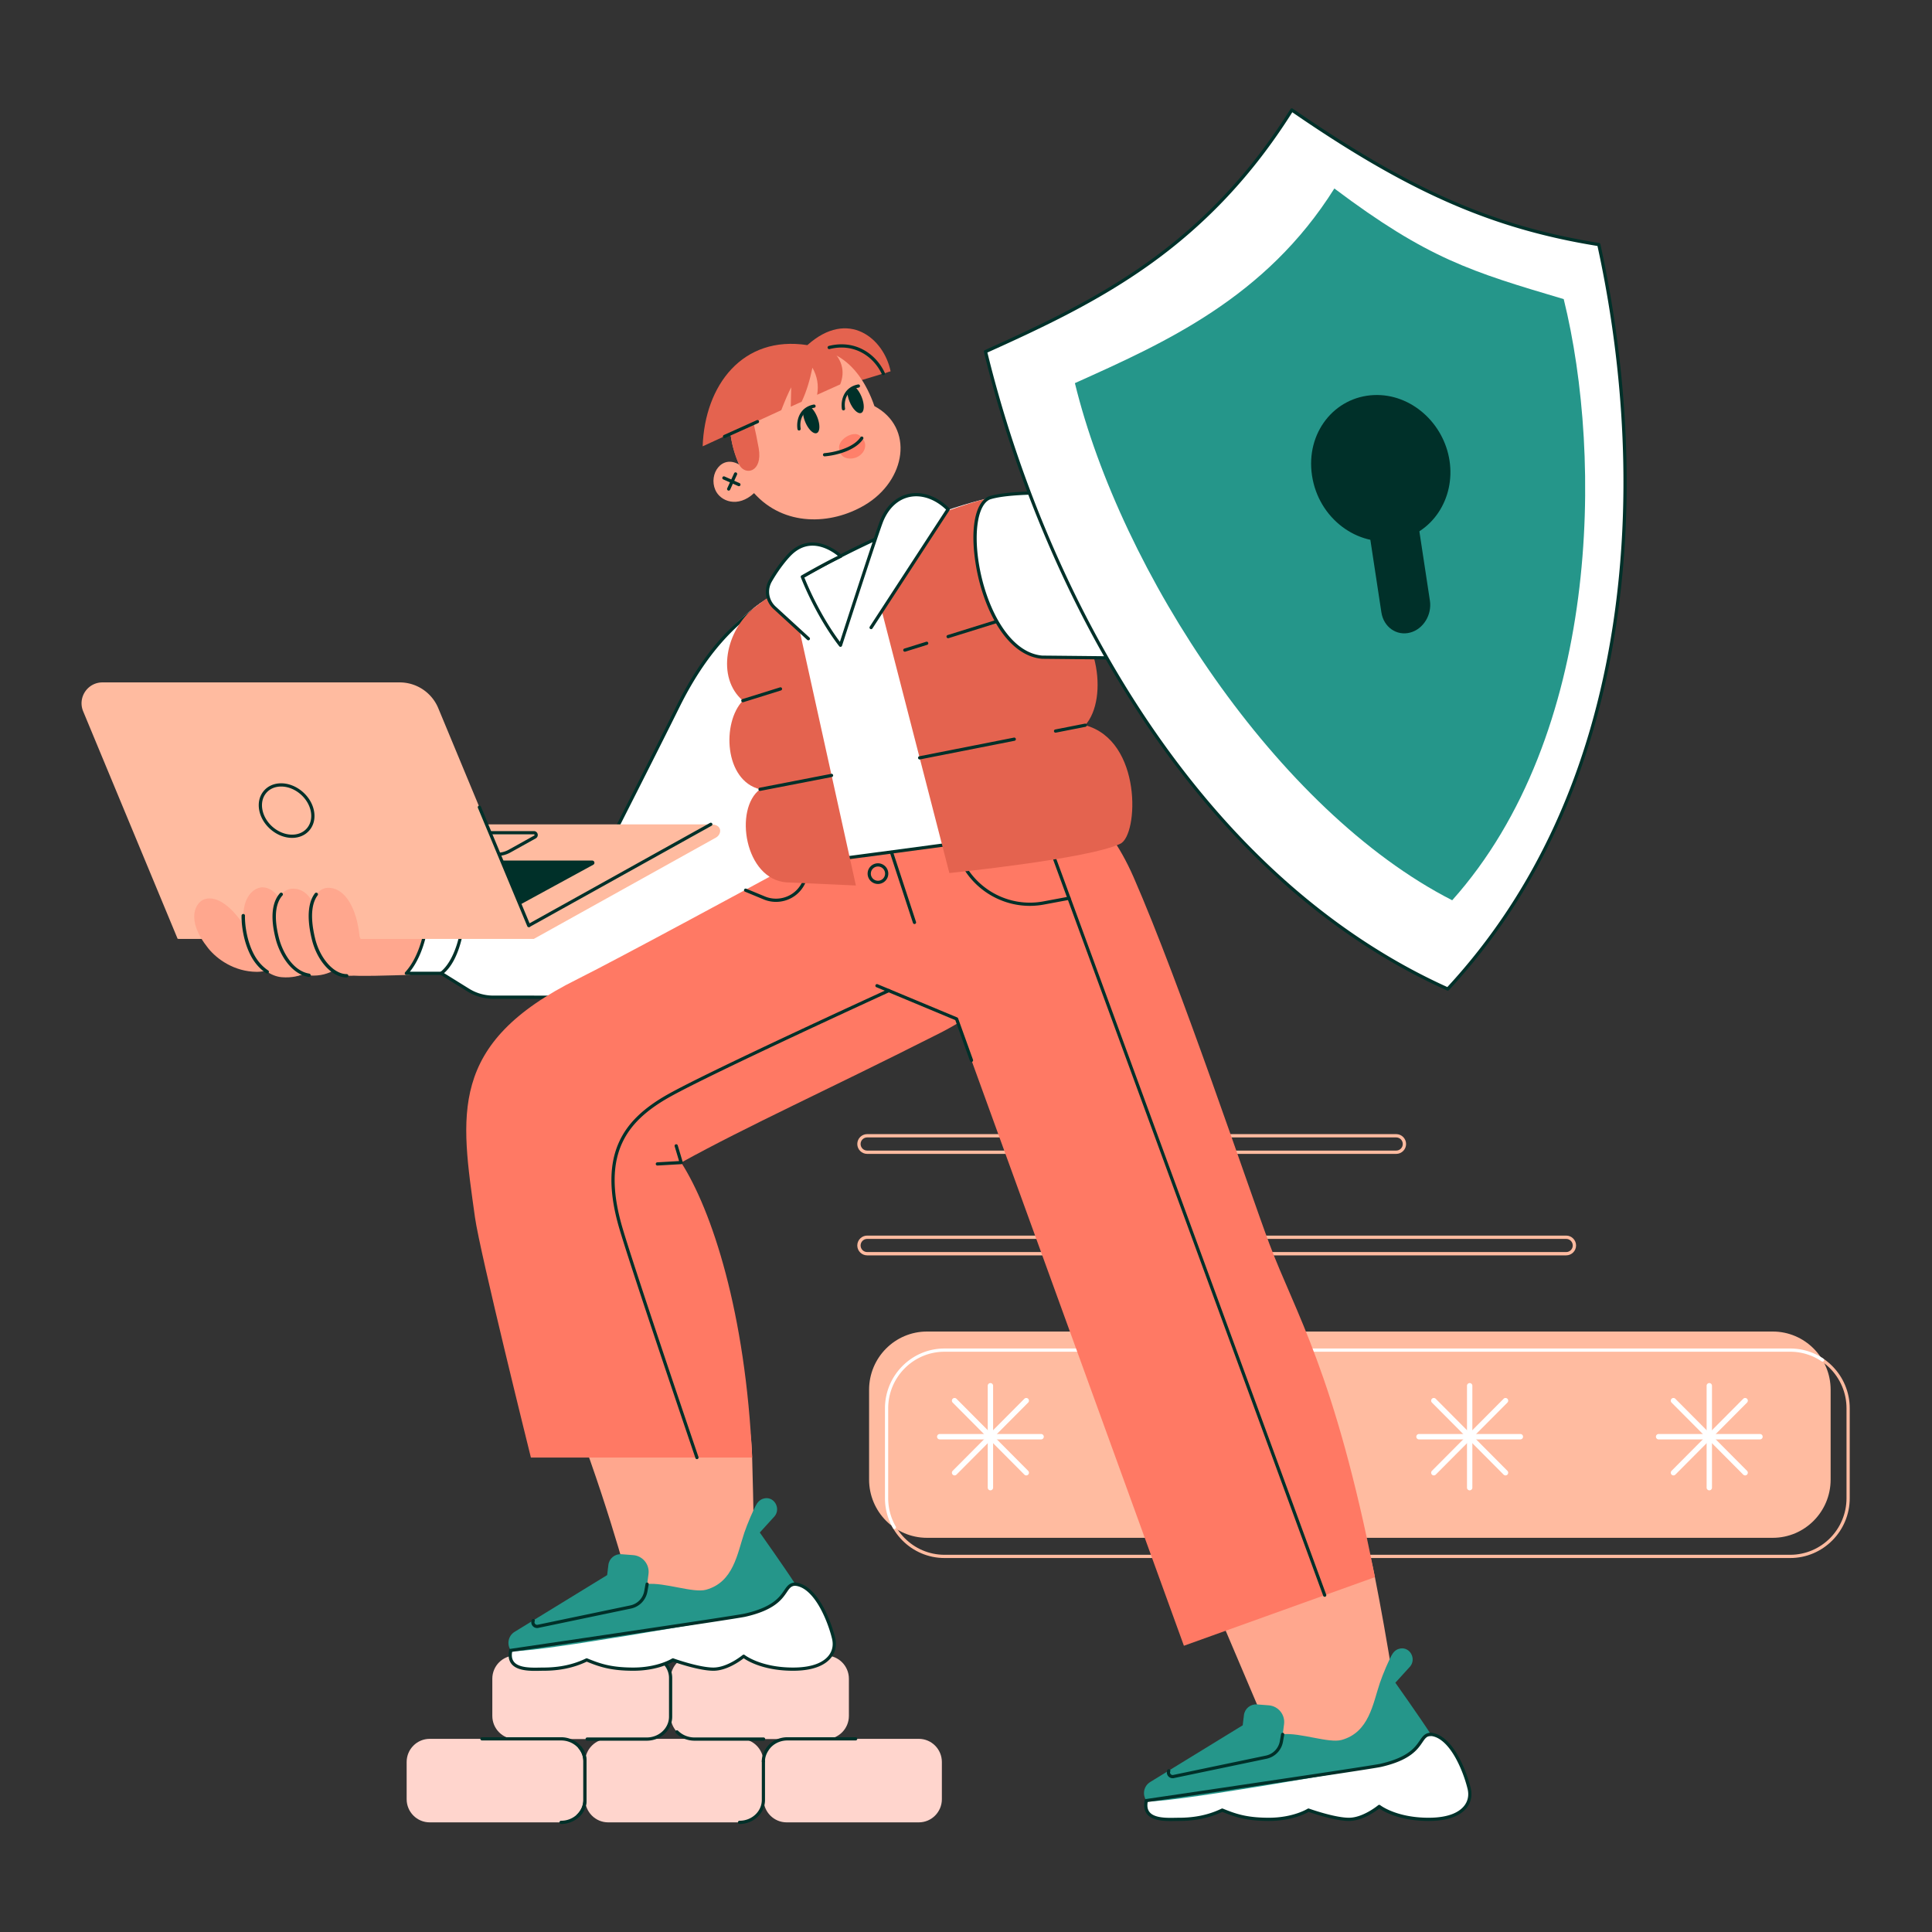 <svg xmlns="http://www.w3.org/2000/svg" fill="none" viewBox="0 0 560 560" width="560" height="560"><rect x="0" y="0" width="560" height="560" fill="#333333" stroke="none"/><defs><clipPath id="assetClipPath_XHvlejVY"><path d="m0 0 h 1800 v 1800 h -1800 v -1800 z" id="path_fVN0TtZl" fill="#ffffff" /></clipPath><clipPath id="clipPath_Wlg0LPf2"><path d="m0 0 h 651.032 v 109.936 h -651.032 v -109.936 z" id="path_YfsC0NUS" /></clipPath><clipPath id="clipPath_nVIlxzJN"><path d="m0 0 h 500.838 v 156.804 h -500.838 v -156.804 z" id="path__Hv6ZWjj" /></clipPath><clipPath id="clipPath_U3enOZmx"><path d="m0 0 h 913.971 v 210.04 h -913.971 v -210.04 z" id="path_peAu3Rks" /></clipPath><clipPath id="clipPath_viR278Uf"><path d="m0 0 h 1184.587 v 1392.643 h -1184.587 v -1392.643 z" id="path_2c-edzTo" /></clipPath><clipPath id="clipPath_R5zT2f66"><path d="m0 0 h 594.013 v 238.483 h -594.013 v -238.483 z" id="path_Ksr8eF_-" /></clipPath><clipPath id="clipPath_XWlKdRN5"><path d="m0 0 h 598.426 v 821.437 h -598.426 v -821.437 z" id="path_PZkbc6iM" /></clipPath><clipPath id="clipPath_OWupBzGJ"><path d="m0 0 h 156.967 v 80.761 h -156.967 v -80.761 z" id="path_h1tuRcrE" /></clipPath></defs><g transform="" data-asset-index="0"><g clip-path="url(#assetClipPath_XHvlejVY)" transform="scale(0.311 0.311)" data-asset-index="0"><defs /><g transform="translate(799.0 1057.0) rotate(0.0 335.0 56.5) scale(1.029 1.028)" id="Y56DceSkuiY4ypVvbP_Vm"><g clip-path="url(#clipPath_Wlg0LPf2)" transform="matrix(1 0 0 1 0 0)" id="a9UdQZo8mKL4Kh9O5k6k"><g fill="#FFBBA0" id="Z3128hKd268kLuaOwzh9H"><path d="M642.064 109.936H8.968c-4.945 0-8.968-4.022-8.968-8.968S4.023 92 8.968 92h633.096c4.945 0 8.968 4.023 8.968 8.969s-4.023 8.967-8.968 8.967zM8.968 95C5.677 95 3 97.678 3 100.969s2.677 5.968 5.968 5.968h633.096c3.291 0 5.968-2.677 5.968-5.968S645.355 95 642.064 95zm479.138-77.064H8.968C4.023 17.936 0 13.914 0 8.969S4.023 0 8.968 0h479.138c4.945 0 8.968 4.023 8.968 8.969s-4.023 8.967-8.968 8.967zM8.968 3C5.677 3 3 5.678 3 8.969s2.677 5.968 5.968 5.968h479.138c3.291 0 5.968-2.677 5.968-5.968S491.397 3 488.106 3z" fill="#FFBBA0" id="NLOZF4ebfPMczxpKkOuuM" /></g></g></g><g transform="translate(379.0 1543.0) rotate(0.0 249.5 78.5) scale(0.996 1.001)" id="aiVIhJ_f1D2_cg5Y7wQIi"><g clip-path="url(#clipPath_nVIlxzJN)" transform="matrix(1 0 0 1 0 0)" id="ojW8zMD7b71NTEqNM0pEF"><path d="M479.249 155.304H355.588c-11.923 0-21.588-9.665-21.588-21.588V99.13c0-11.923 9.665-21.588 21.588-21.588h123.661c11.923 0 21.588 9.665 21.588 21.588v34.586c.001 11.922-9.665 21.588-21.588 21.588zm-167 0H188.588c-11.923 0-21.588-9.665-21.588-21.588V99.13c0-11.923 9.665-21.588 21.588-21.588h123.661c11.923 0 21.588 9.665 21.588 21.588v34.586c.001 11.922-9.665 21.588-21.588 21.588zm-167 0H21.588C9.665 155.304 0 145.638 0 133.715V99.13c0-11.923 9.665-21.588 21.588-21.588h123.661c11.923 0 21.588 9.665 21.588 21.588v34.586c.001 11.922-9.665 21.588-21.588 21.588z" fill="#FFD5CD" id="DT1bZIP_kHU134iZ3QAoq" /><path d="M392.249 77.762H268.588c-11.923 0-21.588-9.665-21.588-21.588V21.588C247 9.665 256.665 0 268.588 0h123.661c11.923 0 21.588 9.665 21.588 21.588v34.586c.001 11.923-9.665 21.588-21.588 21.588zm-166.837 0H101.751c-11.923 0-21.588-9.665-21.588-21.588V21.588C80.162 9.665 89.828 0 101.751 0h123.661C237.335 0 247 9.665 247 21.588v34.586c0 11.923-9.665 21.588-21.588 21.588z" fill="#FFD5CD" id="WRt8yeSyaY5OwCdd1Q0fX" /><g fill="#003029" id="F6P3StfB_HhYTrfTRDXyM"><path d="M144.503 156.804a1.5 1.5 0 0 1 0-3c11.489 0 20.835-8.688 20.835-19.366v-36.03c0-4.346-1.514-8.453-4.377-11.877a1.5 1.5 0 0 1 2.301-1.924c3.321 3.97 5.076 8.742 5.076 13.801v36.029c0 12.333-10.693 22.367-23.835 22.367zm80.162-77.542h-55.751a1.5 1.5 0 0 1 0-3h55.751c11.489 0 20.835-8.688 20.835-19.366v-36.03c0-5.22-2.202-10.115-6.201-13.783a1.5 1.5 0 0 1 2.028-2.211c4.625 4.244 7.173 9.924 7.173 15.994v36.029c0 12.333-10.692 22.367-23.835 22.367zm86.838 77.542a1.5 1.5 0 0 1 0-3c11.489 0 20.835-8.688 20.835-19.366v-36.03a1.5 1.5 0 0 1 3 0v36.029c-.001 12.333-10.693 22.367-23.835 22.367zM334 79.262h-64.665c-6.595 0-12.956-2.599-17.45-7.129a1.5 1.5 0 1 1 2.13-2.113c3.935 3.967 9.519 6.242 15.32 6.242H334a1.5 1.5 0 0 1 0 3z" fill="#003029" id="o54PuGF5Hl6VhTbXZRGYG" /><path d="M160.296 150.692a1.5 1.5 0 0 1-1.024-2.596c3.911-3.655 6.066-8.506 6.066-13.659V98.408c0-10.679-9.346-19.366-20.835-19.366H70.488a1.5 1.5 0 0 1 0-3h74.014c13.143 0 23.835 10.033 23.835 22.366v36.029c0 5.993-2.492 11.623-7.018 15.851a1.487 1.487 0 0 1-1.023.404zm173.541-50.784a1.5 1.5 0 0 1-1.499-1.47c-.173-8.608 6.414-15.141 6.695-15.414 4.541-4.5 10.688-6.982 17.302-6.982h63.813a1.5 1.5 0 0 1 0 3h-63.813c-5.818 0-11.216 2.174-15.199 6.121-.066.064-5.946 5.927-5.799 13.215a1.5 1.5 0 0 1-1.469 1.53h-.031z" fill="#003029" id="Dxrut5TvVI2dl0BYRCjTK" /></g></g></g><g transform="translate(810.0 1241.0) rotate(0.0 457.0 105.5) scale(1 1.005)" id="qn9IosX5bVWAGBZmikGvf"><g clip-path="url(#clipPath_U3enOZmx)" transform="matrix(1 0 0 1 0 0)" id="RMw3__o3PxVJlgt8kzoEF"><path d="M842.17 191.306H54c-29.823 0-54-24.177-54-54V54C0 24.177 24.177 0 54 0h788.17c29.823 0 54 24.177 54 54v83.306c0 29.824-24.176 54-54 54z" fill="#FFBBA0" id="G9JG2-rPju4lL8_owMe9S" /><g fill="#FFFFFF" id="t0M2vkFTtHGfvpQP0yfGf"><path d="M79.686 133.432a2.5 2.5 0 0 1-1.768-4.267l66.799-66.8a2.5 2.5 0 1 1 3.536 3.535l-66.799 66.8a2.496 2.496 0 0 1-1.768.732z" fill="#FFFFFF" id="VEcbRYLIePsy08alNoRBt" /><path d="M146.485 133.432c-.64 0-1.28-.244-1.768-.732L77.918 65.9a2.5 2.5 0 1 1 3.536-3.535l66.799 66.8a2.5 2.5 0 0 1-1.768 4.267z" fill="#FFFFFF" id="vQIYUD4ihfirleKLjIXsE" /><path d="M113.085 147.266a2.5 2.5 0 0 1-2.5-2.5V50.298a2.5 2.5 0 1 1 5 0v94.468a2.5 2.5 0 0 1-2.5 2.5z" fill="#FFFFFF" id="fv1MNzgSZHWxMmyhsqAZZ" /><path d="M160.319 100.032H65.851a2.5 2.5 0 1 1 0-5h94.468a2.5 2.5 0 1 1 0 5zm142.7 33.4a2.5 2.5 0 0 1-1.768-4.267l66.799-66.8a2.5 2.5 0 1 1 3.536 3.535l-66.799 66.8a2.493 2.493 0 0 1-1.768.732z" fill="#FFFFFF" id="J7nyt78d9R0SUEstBE09" /><path d="M369.818 133.432c-.64 0-1.28-.244-1.768-.732l-66.799-66.8a2.5 2.5 0 1 1 3.536-3.535l66.799 66.8a2.5 2.5 0 0 1-1.768 4.267z" fill="#FFFFFF" id="HHEA-ob37LFGaTyRHZP9o" /><path d="M336.418 147.266a2.5 2.5 0 0 1-2.5-2.5V50.298a2.5 2.5 0 1 1 5 0v94.468a2.5 2.5 0 0 1-2.5 2.5z" fill="#FFFFFF" id="x1cyhJ90DU08UfLLR6bCg" /><path d="M383.653 100.032h-94.468a2.5 2.5 0 1 1 0-5h94.468a2.5 2.5 0 1 1 0 5zm142.699 33.4a2.5 2.5 0 0 1-1.768-4.267l66.799-66.8a2.5 2.5 0 1 1 3.536 3.535l-66.799 66.8a2.493 2.493 0 0 1-1.768.732z" fill="#FFFFFF" id="J2Il2OcBkt5oOza2fZfIB" /><path d="M593.151 133.432c-.64 0-1.28-.244-1.768-.732l-66.799-66.8a2.5 2.5 0 1 1 3.536-3.535l66.799 66.8a2.5 2.5 0 0 1-1.768 4.267z" fill="#FFFFFF" id="y9eHrw2ws5p9T0kuPiC0" /><path d="M559.752 147.266a2.5 2.5 0 0 1-2.5-2.5V50.298a2.5 2.5 0 1 1 5 0v94.468a2.5 2.5 0 0 1-2.5 2.5z" fill="#FFFFFF" id="s7JjojtmJ-DL3yosN4WsS" /><path d="M606.986 100.032h-94.468a2.5 2.5 0 1 1 0-5h94.468a2.5 2.5 0 1 1 0 5zm142.7 33.4a2.5 2.5 0 0 1-1.768-4.267l66.799-66.8a2.5 2.5 0 1 1 3.536 3.535l-66.799 66.8a2.496 2.496 0 0 1-1.768.732z" fill="#FFFFFF" id="MXzHWuG3Yh482lg6yNP6G" /><path d="M816.485 133.432c-.64 0-1.28-.244-1.768-.732l-66.799-66.8a2.5 2.5 0 1 1 3.536-3.535l66.799 66.8a2.5 2.5 0 0 1-1.768 4.267z" fill="#FFFFFF" id="zqLkfdZ_jL39mc0_HzHoz" /><path d="M783.085 147.266a2.5 2.5 0 0 1-2.5-2.5V50.298a2.5 2.5 0 1 1 5 0v94.468a2.5 2.5 0 0 1-2.5 2.5z" fill="#FFFFFF" id="qOyYbOqsK4pydGOjfNhDP" /><path d="M830.319 100.032h-94.468a2.5 2.5 0 1 1 0-5h94.468a2.5 2.5 0 1 1 0 5z" fill="#FFFFFF" id="girzXF42XfcmOe3dlC-vi" /></g><path d="M858.471 210.04H70.301c-30.603 0-55.5-24.897-55.5-55.5V71.234c0-30.603 24.897-55.5 55.5-55.5h788.17c30.603 0 55.5 24.897 55.5 55.5v83.307c0 30.602-24.897 55.499-55.5 55.499zM70.301 18.734c-28.948 0-52.5 23.552-52.5 52.5v83.307c0 28.948 23.552 52.5 52.5 52.5h788.17c28.948 0 52.5-23.552 52.5-52.5V71.234c0-28.948-23.552-52.5-52.5-52.5z" fill="#FFBBA0" id="GaSPzul5SxYk0w-VEt6w" /><path d="M23.586 183.142c-.517 0-1.02-.267-1.298-.746a55.483 55.483 0 0 1-7.486-27.855V71.234c0-30.603 24.897-55.5 55.5-55.5h788.17c11.093 0 21.801 3.263 30.966 9.436a1.5 1.5 0 1 1-1.676 2.488c-8.668-5.838-18.797-8.924-29.29-8.924H70.301c-28.948 0-52.5 23.552-52.5 52.5v83.307c0 9.27 2.448 18.381 7.08 26.348a1.5 1.5 0 0 1-1.295 2.253z" fill="#FFFFFF" id="Q098UdtPmNalq49ZBIjqL" /></g></g><g transform="translate(188.0 306.0) rotate(0.0 591.5 695.5) scale(0.999 0.999)" id="LjA9KZNMNUIiz1_JeQz"><g clip-path="url(#clipPath_viR278Uf)" transform="matrix(1 0 0 1 0 0)" id="mMSGFxKMxQmvkcFORuNEP"><path d="M134.312 603.387c10.667 1.581 44.855.175 58.228-.146 29.262-.702 24.333-120.63-1.624-123.356-17.122-1.798-96.182 42.163-96.182 42.163s28.911 79.758 39.578 81.339z" fill="#FFA78E" id="MUjB5xmTpiVInJTzUi1gg" /><path d="M190.916 479.885c-32.476-1.422-61.575 5.03-83.39 7.793-22.46 2.845-36.328 12.623-35.332 24.707 1.189 14.435 18.561 18.673 30.145 19.562 8.135.624 35.53.11 35.53.11 32.193-.148 61.969-39.257 54.048-48.172M64.619 561.638c14.267 11.601 20.75 21.147 14.608 28.268-4.324 5.013-13.897 10.054-24.388 9.944-19.428-.205-34.667-11.188-42.478-21.108-20.891-26.532-10.307-40.961-4.22-43.599 9.321-4.039 22.58 3.026 35.482 22.762z" fill="#FFA78E" id="NXeZ4f7bEdKYHktxMC15P" /><path d="M109.896 587.476c-2.483 9.501-14.697 18.727-32.831 17.186-9.259-.787-19.491-7.855-25.655-19.557-7.061-13.405-8.352-29.121-8.19-35.609.482-19.258 11.062-25.854 17.676-25.345 10.129.78 20.372 12.557 20.648 38.196l20.794 3.556z" fill="#FFA78E" id="vsqayXEiBNWcV_SFx_7Rt" /><path d="M64.313 601.355c-.289 0-.581-.083-.839-.258-5.422-3.666-10.053-8.954-13.392-15.292-6.987-13.265-8.544-29.087-8.362-36.345.021-.828.69-1.459 1.537-1.463a1.5 1.5 0 0 1 1.462 1.537c-.174 6.969 1.318 22.154 8.017 34.872 3.11 5.903 7.404 10.815 12.418 14.206a1.5 1.5 0 0 1-.841 2.743z" fill="#003029" id="RWC_g7hs4BTmv9MLtvt9q" /><path d="M139.053 574.439c-4.504 18.016-16.418 28.662-33.898 28.802-18.49.147-28.726-20.828-31.765-32.594-9.245-35.795 5.94-44.918 12.564-45.29 10.143-.569 20.501 6.73 24.172 32.107z" fill="#FFA78E" id="VnufGtkByidpokqdrvi41" /><path d="M101.127 604.428c-.081 0-.164-.007-.247-.021-16.757-2.773-26.077-22.291-28.943-33.387-5.816-22.518-1.936-34.225 2.342-40.081 3.612-4.944 8.355-6.9 11.59-7.082 17.723-.979 23.657 19.707 25.634 32.674l28.308 16.613a1.5 1.5 0 0 1-1.519 2.588l-28.927-16.977a1.5 1.5 0 0 1-.725-1.079c-3.013-20.826-10.83-31.502-22.603-30.823-2.549.143-6.34 1.757-9.335 5.855-3.896 5.334-7.382 16.18-1.86 37.562 2.684 10.394 11.292 28.655 26.528 31.178a1.5 1.5 0 0 1-.243 2.98z" fill="#003029" id="wpV5DIpFmVah9SLKK6f09" /><path d="M156.967 595.974c-5.183 3.784-10.092 7.316-22.655 7.413-12.327.095-24.89-14.725-29.243-33.028-8.76-36.833 5.781-45.624 12.413-45.803 15.882-.43 25.838 19.303 28.174 43.49z" fill="#FFA78E" id="oVMkYqROVP3tgswLsd6XC" /><path d="M134.312 604.887c-12.869-.001-26.068-14.695-30.703-34.182-5.654-23.771-1.585-35.602 2.824-41.34 4.376-5.696 9.531-6.269 11.007-6.309 15.373-.406 27.037 17.186 29.707 44.845a1.5 1.5 0 0 1-1.349 1.638 1.504 1.504 0 0 1-1.637-1.349c-2.507-25.968-12.981-42.498-26.64-42.136-2.351.064-5.874 1.447-8.71 5.138-4.012 5.223-7.665 16.196-2.285 38.819 4.251 17.873 16.456 31.874 27.784 31.875a1.5 1.5 0 0 1 .002 3.001zm13.985-57.157a1.5 1.5 0 0 1-1.131-2.484c7.106-8.166 16.379-13.139 25.441-13.642 7.056-.39 13.512 1.906 18.665 6.647a1.499 1.499 0 1 1-2.032 2.207c-4.542-4.179-10.233-6.189-16.467-5.859-8.258.459-16.766 5.057-23.344 12.615a1.495 1.495 0 0 1-1.132.516z" fill="#003029" id="ow75TNaCpX_E0kyxxnSg" /><path d="m135.103 533.611-.414-.001a1.5 1.5 0 0 1 .008-3c.141.002.273.001.408.001 7.558 0 13.902-1.108 18.865-3.296a1.5 1.5 0 1 1 1.211 2.745c-5.347 2.356-12.1 3.551-20.078 3.551z" fill="#003029" id="B6_2azWHNERtxMEMhCiCA" /><path d="m190.916 479.885 34.617.108 154.485.448s43.478-85.443 64.15-127.249c27.451-55.517 56.435-81.841 76.669-96.575 31.278-17.839 92.528 77.259 74.158 124.378 0 0-53.019 109.754-70.036 144.241-32.415 65.694-64.074 98.974-137.904 98.974-38.937 0-87.237-.304-114.888-.193a44.224 44.224 0 0 1-23.518-6.663l-25.147-15.626h-32.587c26.074-30.892 28.755-93.892.001-121.843z" fill="#FFFFFF" id="e_AKP3MRR5zLewZOXfR_p" /><path d="M387.055 625.709c-17.095 0-35.936-.059-54.156-.115-23.254-.071-45.219-.14-60.726-.077-8.627-.009-17.008-2.348-24.316-6.89l-24.783-15.4-32.158.001a1.5 1.5 0 0 1-1.098-2.521c13.471-14.477 21.341-43.052 19.583-71.105-1.359-21.671-8.446-39.372-19.446-48.564a1.499 1.499 0 0 1 .962-2.651h.005l34.617.107 153.562.445c4.527-8.901 44.372-87.274 63.724-126.411 26.418-53.428 53.895-78.045 77.289-95.08.045-.032.092-.062.14-.09 9.165-5.228 21.386-1.914 34.413 9.331 14.171 12.232 27.75 32.303 36.323 53.688 9.562 23.853 11.482 45.574 5.404 61.163-.014.036-.03.072-.047.107-.53 1.098-53.216 110.154-70.041 144.253-31.941 64.731-63.593 99.809-139.251 99.809zm-100.665-3.216c13.526 0 29.684.05 46.518.102 18.218.057 37.057.115 54.147.115 74.091 0 105.154-34.49 136.559-98.138 16.673-33.789 68.583-141.234 70.004-144.176 12.264-31.587-12.341-86.772-40.914-111.437-6.929-5.981-20.144-15.094-30.895-9.037-23.084 16.818-50.192 41.141-76.297 93.935-20.439 41.336-63.723 126.41-64.158 127.265a1.5 1.5 0 0 1-1.337.819h-.004l-185.251-.544c10.101 10.265 16.322 27.119 17.632 48.017 1.71 27.289-5.54 55.16-18.196 70.814l29.304-.001c.28 0 .554.078.792.226l25.147 15.626a42.67 42.67 0 0 0 22.549 6.438h.172c4.286-.018 9.066-.024 14.228-.024z" fill="#003029" id="inAoCc8yzs1B79KQ_T-qK" /><path d="M223.503 603.228a1.5 1.5 0 0 1-.901-2.701c11.215-8.405 22.411-34.245 20.491-71.118-1.251-24.02-8.104-42.013-18.331-48.13a1.5 1.5 0 1 1 1.54-2.575c11.087 6.632 18.483 25.528 19.787 50.548 1.386 26.617-4.809 61.026-21.688 73.675a1.487 1.487 0 0 1-.898.301zm181.182-90.483c-.44 0-.875-.192-1.172-.562l-21.971-27.438.124 21.363a1.5 1.5 0 0 1-1.491 1.509h-.009a1.5 1.5 0 0 1-1.5-1.491l-.149-25.676a1.5 1.5 0 0 1 2.671-.946l24.667 30.804a1.5 1.5 0 0 1-1.17 2.437z" fill="#003029" id="Le50Yp1yPF81HbyW7WdD7" /><path d="m615.985 48.225 23.843-7.248c-14.961-26.111-36.172-37.008-66.877-24.791z" fill="#E4634F" id="Sedv1-3ScnYHoRDiVI44L" /><path d="M627.599 72.585c-14.7-42.563-45.824-65.811-90.403-46.573-46.125 19.905-53.143 60.312-35.86 101.063-16.311-9.467-28.542 8.956-22.198 23.641 4.694 10.865 21.145 17.09 36.159 3.041 27.848 31.1 71.518 29.957 103.247 11.173 38.845-22.999 46.399-72.391 9.055-92.345z" fill="#FFA78E" id="d504MfzAr402zWJrN5aVH" /><path d="M512.628 79.411s4.205 16.333 7.011 32.389c3.933 22.508-12.722 26.111-18.304 15.275-8.382-18.528-10.11-36.514-6.965-54.105z" fill="#E4634F" id="MpJeddgTvQhjD2aJ9IbNy" /><path d="M491.627 151.411a1.501 1.501 0 0 1-1.363-2.124l6.45-14.094a1.501 1.501 0 0 1 2.728 1.248l-6.45 14.094c-.252.55-.796.876-1.365.876z" fill="#003029" id="Hn9_vsITR_nnE8DmoCD7I" /><path d="M501.162 147.296a1.49 1.49 0 0 1-.607-.129l-13.982-6.193c-.758-.335-1.1-1.221-.764-1.979s1.222-1.103 1.979-.764l13.982 6.193a1.499 1.499 0 0 1-.608 2.872zm56.125-51.972a1.5 1.5 0 0 1-1.482-1.284c-1.37-9.437 2.781-20.631 15.128-22.909a1.5 1.5 0 1 1 .544 2.949c-7.532 1.391-14.382 7.968-12.704 19.528a1.5 1.5 0 0 1-1.486 1.716z" fill="#003029" id="jd4wgLD7IMWdLDmrXo5NZ" /><path d="M574.186 82.618c2.885 7.087 2.717 13.853-.377 15.112-3.093 1.26-7.94-3.464-10.826-10.551-1.375-3.377-2.056-6.68-2.058-9.35 0-.449 6.906-4.533 7.366-4.132 2.147 1.869 4.315 5.041 5.895 8.921zm24.53-6.061a1.5 1.5 0 0 1-1.482-1.284c-1.37-9.437 2.781-20.63 15.128-22.909a1.499 1.499 0 1 1 .545 2.949c-7.532 1.392-14.382 7.969-12.704 19.528a1.5 1.5 0 0 1-1.487 1.716z" fill="#003029" id="bqPnArUsbV_mdMSoG9" /><path d="M615.615 63.852c2.885 7.087 2.717 13.853-.377 15.112-3.093 1.26-7.94-3.464-10.826-10.551-1.375-3.377-2.056-6.68-2.058-9.35 0-.449 6.906-4.533 7.366-4.132 2.147 1.869 4.315 5.041 5.895 8.921z" fill="#003029" id="WMTc_Y0UtXLo5yUH0Pjur" /><path d="M565.036 15.673c-60.496-9.348-95.737 37.51-97.673 94.408l73.36-33.731c3.157-8.343 6.921-17.029 9.252-21.331l-.425 18.058 10.147-4.569c4.644-9.782 7.748-20.531 10.057-31.777 4.444 7.882 6.029 16.285 4.374 25.279l21.533-9.695c4.989-12.637 1.582-24.115-10.221-34.433 24.335-6.08 42.947 7.891 50.459 24.287l6.786-2.063c-6.149-30.524-39.419-58.669-77.649-24.433z" fill="#E4634F" id="s9hyHRW8Xiy2kDKl7N1Gx" /><path d="M487.754 102.401a1.501 1.501 0 0 1-.617-2.868l30.738-13.839a1.5 1.5 0 0 1 1.231 2.736l-30.738 13.839a1.49 1.49 0 0 1-.614.132zM635.901 43.67a1.5 1.5 0 0 1-1.365-.875c-7.291-15.915-25.186-29.333-48.731-23.457a1.5 1.5 0 1 1-.727-2.91c25.215-6.302 44.379 8.075 52.186 25.117a1.5 1.5 0 0 1-1.363 2.125z" fill="#003029" id="QheZ6VQyDxL3p89q6ciu4" /><path d="M595.711 114.758c-6.121-9.745 14.879-22.59 20.136-12.33 4.224 3.073 4.847 11.365-2.25 16.419-6.842 4.872-17.569 2.802-17.886-4.089z" fill="#FF806A" id="uAfmr3SMDwaB_69HaAy4" /><path d="M581.102 119.453a1.5 1.5 0 0 1-.117-2.995c8.65-.688 26.807-4.678 33.615-14.863a1.501 1.501 0 0 1 2.495 1.668c-7.431 11.118-26.045 15.405-35.872 16.186a2.528 2.528 0 0 1-.121.004z" fill="#003029" id="xEbNrL0KLqIERNug2Q3tv" /><path d="M513.523 1053.489c.609 28.543 1.282 37.892 1.282 69.968-10.772 76.027-50.452 90.083-116.485 47.639 0 0-25.149-94.142-60.11-178.32-28.24-67.996 171.486-118.749 175.313 60.713z" fill="#FFA78E" id="H75jPS9_W5h5vAmAHJEpX" /><path d="M721.528 453.398c66.808 41.802 96.027 141.283-38.134 206.755-98.896 50.024-173.66 83.715-236.071 118.14 28.48 44.434 60.098 139.664 66.2 275.196H307.11s-47.681-191.752-52.149-223.922c-13.224-95.214-25.924-162.196 95.748-222.491 36.278-17.978 181.568-96.758 181.568-96.758s9.945-15.073 29.899-33.402c42.094-38.665 127.552-74.937 159.352-23.518z" fill="#FF7964" id="JDWhux3kC1OTJ7JymjGoa" /><path d="M535.791 535.093a29.98 29.98 0 0 1-11.48-2.276l-17.464-7.237a1.5 1.5 0 0 1 1.148-2.772l17.464 7.237c7.915 3.282 17.015 2.592 24.345-1.844 8.855-5.358 13.922-15.475 12.909-25.774l-2.031-20.658a1.501 1.501 0 0 1 2.986-.293l2.031 20.658c1.125 11.442-4.505 22.682-14.342 28.634a30.084 30.084 0 0 1-15.566 4.325z" fill="#003029" id="NHPjoG-y9o-f0M47tnvNo" /><path d="M288.27 1233.684c-3.944 19.721 19.931 17.23 30.516 17.23s25.118-1.246 40.36-8.615c11.123 4.463 21.5 8.615 43.507 8.615 23.456 0 36.951-8.615 36.951-8.615s23.875 8.615 37.781 8.615c13.907 0 28.232-12.04 28.232-12.04s14.949 12.04 46.085 12.04 41.311-14.531 37.781-28.855c-4.666-18.938-17.645-48.991-35.85-50.445-14.34-1.144-261.422 42.366-265.363 62.07z" fill="#FFFFFF" id="S-1myGcQ6CV40ZDomuHv" /><path d="M311.146 1252.515c-7.831 0-17.331-.747-21.992-6.32-2.632-3.147-3.425-7.455-2.355-12.805.664-3.318 5.757-8.931 42.168-19.32 21.624-6.171 51.979-13.331 87.782-20.708 63.271-13.035 129.32-23.856 137.004-23.242 8.53.681 16.886 7.383 24.165 19.383 5.366 8.846 10.234 20.883 13.022 32.198 1.66 6.736.361 13.271-3.658 18.4-4.402 5.617-14.147 12.313-35.58 12.313-27.236 0-42.2-8.982-46.044-11.65-3.457 2.696-15.872 11.65-28.274 11.65-12.861 0-33.554-7.038-37.618-8.466-2.997 1.725-16.065 8.466-37.115 8.466-21.917 0-32.496-4.084-43.454-8.478-12.038 5.704-25.266 8.478-40.413 8.478-.979 0-2.073.021-3.248.045-1.363.027-2.844.056-4.39.056zm-22.876-18.831 1.471.294c-.895 4.477-.335 7.843 1.714 10.292 4.658 5.571 16.312 5.345 24.024 5.189 1.197-.023 2.31-.045 3.307-.045 14.937 0 27.925-2.77 39.707-8.466.38-.185.82-.198 1.211-.042 10.904 4.375 21.203 8.508 42.948 8.508 22.684 0 36.014-8.297 36.146-8.381a1.505 1.505 0 0 1 1.315-.146c.236.085 23.791 8.526 37.272 8.526 13.186 0 27.128-11.572 27.268-11.689a1.496 1.496 0 0 1 1.906-.02c.145.115 14.987 11.709 45.144 11.709 20.226 0 29.228-6.071 33.219-11.164 3.488-4.451 4.562-9.926 3.106-15.833-2.719-11.035-7.457-22.759-12.674-31.359-4.713-7.769-12.327-17.188-21.839-17.948-6.705-.529-70.388 9.639-136.16 23.19-116.207 23.942-127.056 34.893-127.614 37.678z" fill="#003029" id="Saw6Rx14oKJrcsOXrmgOy" /><path d="m378.244 1163.181-86.301 52.901c-5.98 3.666-7.612 11.618-3.56 17.35s208.388-30.592 218.47-32.872c42.393-9.586 34.284-28.568 46.909-28.975-9.209-14.429-33.107-48.136-33.107-48.136l13.924-15.298c5.688-7.198-.245-18.149-9.302-16.627-2.7.453-5.259 1.909-7.283 4.984-2.835 4.306-9.131 19.284-11.735 27.01-6.652 19.735-10.089 46.264-35.826 53.329-11.855 3.254-38.616-6.996-54.81-5.347l1.209-9.403c1.14-8.867-5.397-16.886-14.323-17.57l-10.939-.838c-6.069-.465-11.425 3.918-12.161 9.952z" fill="#25968A" id="UmcGusg4RU3_rGhwye21" /><path d="M312.879 1212.558a5.398 5.398 0 0 1-4.182-1.986 5.4 5.4 0 0 1-.788-5.562 1.501 1.501 0 0 1 2.758 1.182c-.361.843-.23 1.77.351 2.479a2.372 2.372 0 0 0 2.362.834l86.398-18.042c6.757-1.41 11.899-6.715 13.101-13.512l1.167-6.598a1.5 1.5 0 1 1 2.954.521l-1.167 6.598c-1.416 8.013-7.477 14.264-15.441 15.928l-86.398 18.042a5.428 5.428 0 0 1-1.115.116zm-24.498 22.374a1.5 1.5 0 0 1-.216-2.984c2.083-.306 208.446-30.609 218.356-32.851 26.141-5.911 32.614-15.412 36.898-21.699 2.609-3.829 4.863-7.137 10.293-7.312.823-.068 1.521.622 1.548 1.45s-.623 1.521-1.451 1.548c-3.906.126-5.414 2.338-7.911 6.003-4.549 6.676-11.423 16.765-38.716 22.936-10.022 2.267-210.071 31.644-218.583 32.894-.072.01-.145.015-.218.015zm173.648-179.942a1.502 1.502 0 0 1-1.42-1.017c-.631-1.854-63.226-185.767-72.073-217.88-8.738-31.715-8.388-57.054 1.068-77.465 7.865-16.975 22.11-30.87 44.83-43.729 38.857-21.99 204.262-97.604 205.929-98.364a1.5 1.5 0 1 1 1.247 2.728c-1.665.761-166.953 76.319-205.698 98.247-22.148 12.534-35.998 26-43.586 42.378-9.146 19.74-9.439 44.406-.898 75.407 8.824 32.028 71.39 215.857 72.021 217.71a1.499 1.499 0 0 1-1.42 1.985z" fill="#003029" id="WikRb2kXQpOAap0wHi3g" /><path d="M425.096 781.075a1.5 1.5 0 0 1-.085-2.997l20.333-1.173-4.108-13.768a1.5 1.5 0 1 1 2.875-.857l4.65 15.585a1.501 1.501 0 0 1-1.351 1.926l-22.226 1.281a1.293 1.293 0 0 1-.088.003z" fill="#003029" id="qpZfNT2u1aE_DxqVMaF2I" /><path d="M1094.31 1163.97c5.728 29 11.485 61.149 17.234 96.96-17.176 67.591-56.151 83.123-116.039 48.716l-48.365-113.834s109.507-222.535 147.17-31.842z" fill="#FFA78E" id="yyo9B9y4235wwc7m4LNAc" /><path d="M635.832 449.331c78.123-46.816 180.856-57.921 233.639 62.917 44.024 100.785 106.884 289.253 126.663 342.038 24.195 64.569 60.656 119.205 98.398 310.806l-178.199 63.993L698.31 628.21s-140.601-132.063-62.478-178.879z" fill="#FF7964" id="yxFkrS3T5VcAkfk7hiiut" /><path d="M772.572 538.812c-30.693 0-58.875-19.77-68.631-49.848l-13.483-41.571a1.5 1.5 0 0 1 2.854-.926l13.483 41.571c10.677 32.915 44.38 52.957 78.394 46.604l23.685-4.419a1.5 1.5 0 0 1 .551 2.949l-23.685 4.419a71.737 71.737 0 0 1-13.168 1.221z" fill="#003029" id="rjC7EcE5pLeD8PPkjh0sS" /><path d="M1047.681 1183.416a1.5 1.5 0 0 1-1.408-.983L781.157 459.748a1.5 1.5 0 0 1 2.817-1.033l265.115 722.684a1.5 1.5 0 0 1-1.408 2.017z" fill="#003029" id="RZ2buv53AD46z1ossxekT" /><path d="M704.154 480.441s79.454-308.234 30.688-322.2c-85.014 19.838-190.979 80.094-218.74 101.935-27.31 21.486 72.442 235.667 72.442 235.667z" fill="#FFFFFF" id="kytVvONg_b1r56-vF4fX" /><path d="M588.542 497.343a1.5 1.5 0 0 1-.196-2.988l115.61-15.402a1.503 1.503 0 0 1 1.685 1.289 1.502 1.502 0 0 1-1.289 1.686l-115.61 15.402a1.503 1.503 0 0 1-.2.013zm-47.206-252.741a1.498 1.498 0 0 1-.79-2.775c14.387-8.897 53.338-31.973 104.158-54.044a1.5 1.5 0 0 1 1.195 2.752c-50.641 21.993-89.443 44.98-103.776 53.843a1.49 1.49 0 0 1-.787.224z" fill="#003029" id="bARYo9Jqe51taGOMCf2iH" /><path d="m610.309 519.813-64.811-2.932c-38.85-2.839-49.251-68.418-24.609-86.823-33.457-8.148-35.775-62.276-16.036-82.701-25.075-21.536-16.061-65.694 11.249-87.18 9.803-7.713 20.058-14.439 32.188-21.308zM645.9 189.586c29.744-12.318 65.86-25.959 88.942-31.345 48.766 13.966 77.81 64.574 57.895 99.298 44.107 18.383 53.845 87.731 31.504 112.737 53.385 14.467 49.738 102.327 32.866 110.523-29.384 14.273-159.596 27.398-159.596 27.398L630.599 248.65s5.814-55.135 15.301-59.064z" fill="#E4634F" id="PFewXwls0pLZt9MMc8VpT" /><path d="M655.986 301.704a1.499 1.499 0 0 1-.446-2.932l20.368-6.354a1.499 1.499 0 1 1 .894 2.863l-20.368 6.354c-.15.047-.3.069-.448.069zm40.372-12.596a1.499 1.499 0 0 1-.446-2.932l96.379-30.069a1.495 1.495 0 0 1 1.879.985 1.499 1.499 0 0 1-.985 1.878l-96.379 30.069c-.149.047-.3.069-.448.069z" fill="#003029" id="I_mZwGmupT6SJS_tKawVT" /><path d="M784.11 306.814s207.067 1.99 256.474 3.404c108.655 3.109 117.861-129.422 22.391-139.446 3.702.389-140.352-13.862-237.497-16.858-41.462-1.279-76.201-.508-90.635 4.327-29.873 12.689-7.916 143.637 49.267 148.573z" fill="#FFFFFF" id="CqUx8hKW6SDcrAAt64o-" /><path d="M1044.354 311.773a132.5 132.5 0 0 1-3.813-.056c-48.828-1.397-254.375-3.384-256.445-3.403-.038 0-.076-.002-.115-.006-15.569-1.344-29.905-11.924-41.457-30.597-9.771-15.795-17.057-36.461-20.514-58.191-5.202-32.694-.396-57.29 12.246-62.66.036-.015.073-.029.11-.042 13.092-4.384 43.762-5.866 91.158-4.402 83.983 2.59 202.117 13.471 236.323 16.744.6.058 1.001.096 1.192.113.006.001.011.002.017.001h.001l.075.006c21.931 2.303 39.899 11.169 51.961 25.64 10.86 13.028 16.199 29.807 15.036 47.246-2.261 33.901-30.07 69.607-85.775 69.607zm-260.171-6.458c4.441.043 207.877 2.014 256.444 3.404 39.44 1.107 83.342-19.279 86.509-66.754 2.864-42.928-31.302-66.216-64.272-69.697v.001c-.015-.004-.03-.004-.045-.005a1.688 1.688 0 0 1-.203-.036c-.323-.012-.676-.046-1.054-.082-34.184-3.271-152.237-14.145-236.13-16.732-46.973-1.451-77.27-.025-90.056 4.23-10.943 4.72-15.221 29.128-10.403 59.405 6.301 39.607 27.517 83.479 59.21 86.266z" fill="#003029" id="by8kaugUELEQbGGT8G4QV" /><path d="M868.132 205.774c1.031 9.987 29.427 17.044 48.98 23.528 13.126 4.353 19.305 6.607 27.807 10.098 12.951 5.318 3.806-132.04 3.806-132.04s-26.07-11.355-66.555-24.255c0 0-15.379 109.675-14.038 122.669z" fill="#FFA78E" id="Gi99zMmt4wAFhz9-n5V92" /><path d="M887.381 125.238s-11.219-2.316-18.753-4.782c19.31 21.622-3.107 45.498-36.437 20.497-37.599-28.203-11.515-77.442 49.978-57.848 9.663 12.373 8.844 26.957 5.212 42.133z" fill="#FFA78E" id="tYefC6reawK_R5lWmohOK" /><path d="M887.346 147.086s-11.219-2.316-18.753-4.782c19.31 21.622-3.107 45.498-36.437 20.497-37.599-28.203-11.515-77.442 49.978-57.848 9.664 12.374 8.844 26.957 5.212 42.133z" fill="#FFA78E" id="uciEhhWu_2_3PHrj8kbE" /><path d="M816.587 123.761a1.5 1.5 0 0 1-1.399-2.041c3.636-9.413 11.789-16.579 22.955-20.178 12.432-4.008 27.801-3.322 44.448 1.981.789.252 1.225 1.096.974 1.885s-1.097 1.221-1.885.975c-24.595-7.838-55.017-6.042-63.693 16.418-.231.596-.799.96-1.4.96z" fill="#003029" id="BGQ2vBA6WvLumKlKQ4H1" /><path d="M885.693 175.89s-10.611-2.191-17.736-4.522c18.263 20.449-2.938 43.03-34.46 19.385-35.56-26.674-10.89-73.242 47.268-54.711 9.138 11.702 8.363 25.494 4.928 39.848z" fill="#FFA78E" id="vSkcqN4GrPNaFfeHkGJ1L" /><path d="M817.621 157.723a1.5 1.5 0 0 1-1.465-1.825c1.807-8.142 7.175-15.142 15.115-19.708 12.62-7.259 30.36-7.819 49.95-1.577a1.502 1.502 0 0 1-.911 2.859c-18.778-5.981-35.663-5.514-47.544 1.319-7.2 4.142-12.06 10.448-13.682 17.758a1.502 1.502 0 0 1-1.463 1.174z" fill="#003029" id="B0_ynbSjGQ_xrnvFhBKEa" /><path d="M880.134 169.512c-29.738-9.475-48.181-1.428-53.887 12.971-6.361 16.053 3.641 32.463 12.806 40.282 14.093 12.023 35.018 7.994 29.081-16.991 2.928-.839 4.678-1.126 10.284-2.445z" fill="#FFA78E" id="KUfVajFQjV56GBwRqsbZD" /><path d="M868.948 211.784a1.501 1.501 0 0 1-1.488-1.322c-.305-2.566-.95-5.371-1.916-8.338a1.5 1.5 0 1 1 2.853-.928c1.026 3.152 1.713 6.15 2.042 8.91a1.5 1.5 0 0 1-1.491 1.678zm-44.351-21.782a1.5 1.5 0 0 1-1.483-1.736 29.98 29.98 0 0 1 1.739-6.337c5.376-13.565 22.842-24.331 55.737-13.847a1.5 1.5 0 0 1-.911 2.859c-30.928-9.857-47.16-.215-52.037 12.094a27.008 27.008 0 0 0-1.565 5.702 1.5 1.5 0 0 1-1.48 1.265z" fill="#003029" id="ZdZqpL2NGMhqCbjhR8YXm" /><path d="m946.3 239.902 17.096 23.617a33.375 33.375 0 0 0 15.215 11.644c16.775 6.353 24.881 8.721 34.373 12.235 32.061 11.872 43.773 16.681 57.887 15.532 67.256-5.473 81.329-105.207 16.443-135.522-49.843-23.287-94.332-43.715-124.118-55.452z" fill="#FFFFFF" id="Y8PwMHDmG05OkivxJHO12" /><path d="M1085.264 303.763a1.5 1.5 0 0 1-.624-2.864c27.066-12.37 43.296-36.842 43.416-65.46.12-28.701-16.121-54.871-41.377-66.671-52.553-24.554-93.566-43.302-122.248-54.708l-16.566 125.446 16.746 23.134a31.8 31.8 0 0 0 14.531 11.121c16.022 6.068 59.216 21.548 67.755 24.19a1.5 1.5 0 1 1-.886 2.865c-8.575-2.652-51.879-18.171-67.931-24.251a34.79 34.79 0 0 1-15.899-12.166l-17.096-23.618a1.501 1.501 0 0 1-.272-1.076l16.896-127.944a1.5 1.5 0 0 1 2.037-1.2c28.826 11.359 70.499 30.397 124.203 55.487 26.311 12.294 43.232 39.535 43.107 69.402-.125 29.819-17.01 55.306-45.168 68.176a1.478 1.478 0 0 1-.624.137z" fill="#003029" id="OQ91RoJufaaxf9l1cZoAV" /><path d="m946.3 239.902-29.188-10.6c21.092-37.053 34.748-89.521 18.114-127.696l27.971 10.351c20.581 32.054 7.177 89.702-16.897 127.945z" fill="#FFFFFF" id="p422WsMwLw8uzcAhIb7xO" /><path d="M946.3 241.402c-.171 0-.344-.029-.512-.09l-29.188-10.6a1.501 1.501 0 0 1-.792-2.153c19.1-33.554 35.286-86.778 18.042-126.354a1.5 1.5 0 0 1 1.896-2.007l27.971 10.352c.305.113.566.323.742.597 12.358 19.245 11.452 44.722 8.516 62.704-3.711 22.732-12.971 47.099-25.405 66.85a1.504 1.504 0 0 1-1.27.701zm-27.013-12.905 26.384 9.581c11.906-19.238 20.758-42.751 24.343-64.71 5.095-31.211-1.362-49.905-7.813-60.179l-24.29-8.989c15.281 39.59-.071 90.969-18.624 124.297z" fill="#003029" id="OSY1_6aj2HTa6X6zaCicu" /><path d="m598.366 319.271 97.993-150.373c-20.857-20.698-49.663-18.349-61.738 10.135-4.107 9.689-38.672 116.636-38.672 116.636-15.099-19.46-28.2-45.033-35.601-63.865 13.031-7.425 25.308-14.133 35.831-19.172 0 0-25.351-24.472-47.745-1.528-2.981 3.054-10.441 11.593-17.846 24.423a20.363 20.363 0 0 0 3.883 25.192z" fill="#FFFFFF" id="Ql-wghBKVmqvXlmZ6sAdG" /><path d="M595.948 297.169c-.458 0-.898-.211-1.185-.58-15.789-20.351-28.852-46.526-35.812-64.236a1.502 1.502 0 0 1 .653-1.853c14.055-8.008 24.897-13.845 33.868-18.226-2.415-1.963-7.274-5.48-13.358-7.628-11.491-4.056-21.789-1.53-30.609 7.505-1.51 1.547-9.458 9.981-17.62 24.124-4.454 7.718-2.975 17.314 3.597 23.337l31.454 28.823a1.5 1.5 0 1 1-2.026 2.211l-31.454-28.823c-7.617-6.979-9.331-18.103-4.168-27.048 8.341-14.453 16.517-23.128 18.071-24.72 23.169-23.736 49.597 1.242 49.861 1.497a1.497 1.497 0 0 1-.394 2.431c-9.063 4.34-20.083 10.224-34.604 18.479 6.727 16.816 18.713 40.737 33.181 60.019 5.535-17.105 34.069-105.146 37.836-114.034 5.61-13.234 15.167-21.795 26.91-24.104 12.555-2.47 26.139 2.448 37.266 13.489a1.5 1.5 0 0 1 .2 1.884l-71.854 110.262a1.499 1.499 0 1 1-2.513-1.638l71.18-109.227c-10.235-9.731-22.458-14.035-33.699-11.826-10.736 2.111-19.517 10.042-24.727 22.331-4.035 9.518-38.281 115.443-38.626 116.512a1.502 1.502 0 0 1-1.428 1.039z" fill="#003029" id="WbWsTiTnZhSkLrp8VSPO-" /><path d="M881.206 1373.812c-3.944 19.721 19.931 17.23 30.516 17.23s25.118-1.246 40.36-8.615c11.123 4.463 21.5 8.615 43.507 8.615 23.456 0 36.951-8.615 36.951-8.615s23.875 8.615 37.781 8.615c13.907 0 28.232-12.04 28.232-12.04s14.948 12.04 46.085 12.04 41.311-14.531 37.781-28.855c-4.666-18.938-17.645-48.991-35.85-50.445-14.34-1.145-261.422 42.365-265.363 62.07z" fill="#FFFFFF" id="O6B-J3ZeOCegKQM8v7Ppw" /><path d="M904.082 1392.642c-7.831 0-17.331-.747-21.992-6.32-2.632-3.146-3.425-7.455-2.355-12.804.664-3.318 5.757-8.931 42.168-19.32 21.624-6.171 51.978-13.331 87.782-20.708 63.27-13.036 129.313-23.85 137.004-23.243 8.53.682 16.886 7.384 24.165 19.383 5.366 8.847 10.234 20.884 13.022 32.199 1.66 6.736.361 13.271-3.658 18.398-4.402 5.618-14.147 12.314-35.58 12.314-27.236 0-42.2-8.981-46.044-11.649-3.456 2.695-15.871 11.649-28.273 11.649-12.861 0-33.554-7.037-37.618-8.465-2.996 1.724-16.064 8.465-37.115 8.465-21.92 0-32.497-4.083-43.454-8.477-12.037 5.703-25.264 8.477-40.413 8.477-.979 0-2.073.021-3.248.045a219.04 219.04 0 0 1-4.391.056zm-22.876-18.83 1.471.294c-.895 4.476-.334 7.842 1.714 10.292 4.659 5.57 16.312 5.341 24.024 5.188 1.197-.023 2.31-.045 3.307-.045 14.938 0 27.927-2.769 39.707-8.465.381-.184.82-.197 1.212-.042 10.902 4.375 21.2 8.507 42.948 8.507 22.754 0 36.013-8.295 36.144-8.379.393-.25.879-.304 1.316-.146.236.085 23.791 8.525 37.272 8.525 13.207 0 27.128-11.571 27.267-11.688a1.499 1.499 0 0 1 1.906-.02c.145.115 14.987 11.708 45.144 11.708 20.226 0 29.228-6.071 33.219-11.164 3.487-4.451 4.562-9.926 3.106-15.832-2.719-11.035-7.457-22.759-12.674-31.359-4.712-7.77-12.327-17.189-21.839-17.949-6.727-.558-70.391 9.64-136.16 23.191-116.207 23.942-127.056 34.893-127.614 37.678z" fill="#003029" id="DqBUslVeCgA7isZ5Py9h0" /><path d="m971.18 1303.309-86.301 52.901c-5.98 3.666-7.612 11.618-3.56 17.35s208.388-30.592 218.47-32.872c42.393-9.586 34.284-28.568 46.909-28.975-9.209-14.429-33.107-48.136-33.107-48.136l13.924-15.298c5.688-7.198-.245-18.149-9.302-16.627-2.7.453-5.259 1.909-7.283 4.984-2.835 4.306-9.131 19.284-11.735 27.01-6.652 19.735-10.089 46.264-35.826 53.329-11.855 3.254-38.616-6.996-54.81-5.347l1.209-9.403c1.14-8.867-5.397-16.886-14.323-17.57l-10.939-.838c-6.069-.465-11.425 3.918-12.161 9.952z" fill="#25968A" id="A5S_E4FN-W4UXXPyu34X" /><g fill="#003029" id="BysMV8N2oXrScqhOx2Kb3"><path d="M905.815 1352.685a5.397 5.397 0 0 1-4.181-1.985 5.401 5.401 0 0 1-.788-5.562 1.5 1.5 0 0 1 2.758 1.182c-.361.843-.229 1.77.352 2.479s1.464 1.021 2.362.833l86.398-18.042c6.757-1.41 11.899-6.714 13.101-13.511l1.167-6.599a1.5 1.5 0 0 1 2.954.521l-1.167 6.599c-1.416 8.012-7.477 14.263-15.441 15.927l-86.398 18.042a5.462 5.462 0 0 1-1.117.116zm-24.497 22.375a1.5 1.5 0 0 1-.216-2.984c2.083-.306 208.445-30.61 218.356-32.851 26.14-5.911 32.614-15.412 36.898-21.699 2.609-3.829 4.863-7.137 10.293-7.312.817-.05 1.521.622 1.548 1.45s-.623 1.521-1.451 1.548c-3.906.126-5.414 2.338-7.911 6.003-4.549 6.676-11.423 16.765-38.716 22.936-10.023 2.266-210.071 31.644-218.583 32.894-.072.01-.146.015-.218.015zM718.162 684.423c-.615 0-1.191-.38-1.411-.992l-13.692-38.02-73.647-30.714a1.5 1.5 0 1 1 1.155-2.77l74.257 30.969c.389.162.691.48.834.877l13.916 38.642a1.5 1.5 0 0 1-1.412 2.008zM664.979 555.76a1.5 1.5 0 0 1-1.425-1.032l-21.442-65.344a1.5 1.5 0 0 1 .958-1.893 1.496 1.496 0 0 1 1.893.957l21.442 65.344a1.5 1.5 0 0 1-1.426 1.968zm-34.086-37.38c-5.317 0-9.643-4.325-9.643-9.643s4.326-9.644 9.643-9.644 9.643 4.326 9.643 9.644-4.326 9.643-9.643 9.643zm0-16.286c-3.663 0-6.643 2.98-6.643 6.644s2.98 6.643 6.643 6.643 6.643-2.979 6.643-6.643-2.98-6.644-6.643-6.644zm-126.04-153.238a1.499 1.499 0 0 1-.446-2.932l35.1-10.951a1.496 1.496 0 0 1 1.879.985 1.499 1.499 0 0 1-.985 1.878l-35.1 10.951c-.15.047-.3.069-.448.069zm16.034 82.701a1.5 1.5 0 0 1-.284-2.973l66.747-12.951a1.501 1.501 0 0 1 .571 2.946l-66.747 12.951a1.557 1.557 0 0 1-.287.027zm148.912-29.346a1.5 1.5 0 0 1-.288-2.972l88.259-17.394a1.5 1.5 0 1 1 .58 2.944l-88.259 17.394c-.098.02-.196.028-.292.028zm126.786-24.985a1.5 1.5 0 0 1-.288-2.972l27.654-5.45a1.5 1.5 0 0 1 .58 2.944l-27.654 5.45a1.528 1.528 0 0 1-.292.028z" fill="#003029" id="P6z5SvadH0ygergHskPxS" /></g></g></g><g transform="translate(76.0 636.0) rotate(0.0 297.5 119.5) scale(1.002 1.002)" id="QM7eYLINuCymC6Aoj0gML"><g clip-path="url(#clipPath_R5zT2f66)" transform="matrix(1 0 0 1 0 0)" id="XGO1dvCePMzUgaak9iqy2"><path d="M585.261 132.036H253.994l-169.28 94.172h26.974l-22.065 12.275H420.89l169.28-94.172c5.274-2.96 6.389-12.275-4.909-12.275z" fill="#FFBBA0" id="aWzvWtgCtIzitmYtdB016" /><g fill="#003029" id="vEt7H3LgNBGalmIRRn38x"><path d="M415.983 227.708a1.5 1.5 0 0 1-.73-2.811l169.281-94.172a1.5 1.5 0 1 1 1.458 2.621L416.71 227.519a1.486 1.486 0 0 1-.727.189zM242.381 165.72h232.615c2.141 0 2.869 2.856.989 3.881l-77.853 42.45a14.997 14.997 0 0 1-7.177 1.829H158.341c-2.141 0-2.869-2.856-.989-3.881l77.853-42.45a14.993 14.993 0 0 1 7.176-1.829zm144.116-4.275h-56.479c-1.669 0-3.073-1.086-3.492-2.702s.279-3.247 1.738-4.058l23.665-13.165a25.424 25.424 0 0 1 12.338-3.201h56.479a3.564 3.564 0 0 1 3.492 2.702 3.564 3.564 0 0 1-1.739 4.058l-23.665 13.165a25.415 25.415 0 0 1-12.337 3.201zm-22.229-20.125a22.43 22.43 0 0 0-10.879 2.822l-23.666 13.165c-.357.199-.337.514-.293.684s.179.455.588.455h56.479a22.43 22.43 0 0 0 10.879-2.822l23.666-13.165c.357-.199.337-.514.293-.684s-.179-.455-.588-.455z" fill="#003029" id="bx67yJfOyoAJpcQCqxRMB" /></g><path d="M89.369 238.483H420.89L331.807 23.965A38.874 38.874 0 0 0 295.905 0H19.468C5.6 0-3.811 14.099 1.507 26.907z" fill="#FFBBA0" id="MebJzJIo1mZUG_Ng7XeIr" /><path d="M195.82 144.619c-13.836 0-27.483-11.244-30.421-25.066-1.473-6.929-.104-13.438 3.855-18.326 3.845-4.748 9.675-7.363 16.415-7.363 13.836 0 27.483 11.244 30.421 25.066 1.473 6.929.104 13.438-3.855 18.326-3.845 4.748-9.675 7.363-16.415 7.363zm-10.151-47.756c-5.817 0-10.819 2.22-14.083 6.251-3.378 4.172-4.533 9.788-3.252 15.815 2.659 12.511 14.99 22.689 27.486 22.689 5.817 0 10.819-2.22 14.083-6.251 3.378-4.172 4.533-9.788 3.252-15.815-2.659-12.51-14.989-22.689-27.486-22.689zm230.313 130.845a1.5 1.5 0 0 1-1.385-.923l-45.907-110.09a1.5 1.5 0 1 1 2.769-1.154l45.906 110.091a1.5 1.5 0 0 1-1.383 2.076z" fill="#003029" id="aQKUmW2y2ldaoK6s8LFML" /></g></g><g transform="translate(917.0 101.0) rotate(0.0 299.5 411.0) scale(1.001 1.001)" id="d0PKm5Mc4EyZcxRP0dXkC"><g clip-path="url(#clipPath_XWlKdRN5)" transform="matrix(1 0 0 1 0 0)" id="mR4QnIrbnM6oj5vJX-xbi"><path d="M286.699 1.5c108.815 74.971 186.966 109.43 285.839 125.31 46.992 214.11 38.949 499.443-140.668 693.128C194.424 713.058 55.306 447.214 1.5 226.475 106.145 179.374 205.953 130.173 286.699 1.5z" fill="#FFFFFF" id="cMgvFl_-hyTZh5NN240" /><path d="M431.871 821.438c-.208 0-.417-.043-.615-.132-56.838-25.584-110.754-61.598-160.251-107.04-45.18-41.479-87.045-91.116-124.435-147.533-34.063-51.399-64.31-108.209-89.898-168.852C33.206 342.268 14.153 284.718.043 226.83a1.5 1.5 0 0 1 .842-1.723c52.287-23.535 103.204-47.497 151.307-81.752C205.377 105.48 248.96 58.818 285.429.703a1.503 1.503 0 0 1 2.121-.438C396.895 75.601 474.2 109.497 572.776 125.329a1.503 1.503 0 0 1 1.228 1.159c18.485 84.227 36.035 214.146 14.662 354.771-20.723 136.351-73.106 250.642-155.695 339.698-.29.314-.692.481-1.1.481zM3.253 227.331c14.043 57.323 32.943 114.308 56.183 169.384 25.516 60.471 55.673 117.116 89.635 168.36 37.255 56.214 78.962 105.665 123.963 146.98 48.975 44.963 102.287 80.646 158.47 106.07C513.251 729.633 565.13 616.148 585.7 480.808c21.219-139.613 3.942-268.675-14.408-352.68-98.194-15.917-175.456-49.766-284.156-124.506-36.512 57.839-80.097 104.358-133.204 142.177-47.974 34.164-98.651 58.098-150.679 81.532z" fill="#003029" id="cjTNE35hwPGwstNUE40Me" /><path d="M326.305 74.601c87.174 65.494 127.482 77.431 213.556 102.999 36.776 148.657 33.712 405.759-103.832 559.724C272.552 653.827 127.435 431 84.734 255.822c83.047-37.38 177.491-79.106 241.571-181.221z" fill="#25968A" id="D0RgH1VlCmhkN6VQNCyV" /><g fill="#003029" id="VELl-xuLdRYnOy4oWsuS-"><path d="M433.555 328.062c5.339 35.131-16.016 68.163-49.7 74.133-36.121 6.403-72.289-20.379-78.348-60.251s20.93-73.501 57.794-75.011c34.376-1.408 64.915 25.998 70.254 61.129z" fill="#003029" id="YKZRo6v9w8MA7wNHm4gV" /><path d="M396.905 488.075c-12.582 3.356-24.721-5.049-26.818-18.852L355.145 370.9c-2.098-13.803 6.874-26.242 19.737-27.748 12.543-1.469 24.109 8.058 26.113 21.245l14.274 93.935c2.005 13.187-6.095 26.471-18.364 29.743z" fill="#003029" id="dHbbiFGf5C_QvrUkVHSqG" /></g></g></g><g transform="translate(181.0 827.0) rotate(0.0 83.0 42.0) scale(1.058 1.04)" id="CeLLGUOmzJkXVaQUcOTf"><g clip-path="url(#clipPath_OWupBzGJ)" transform="matrix(1 0 0 1 0 0)" id="NpOGQsrjzsj6VrPl4e0j"><path d="M64.619 37.512c14.267 11.601 20.75 21.147 14.608 28.268-4.324 5.013-13.897 10.054-24.388 9.944-19.428-.205-34.667-11.188-42.478-21.108-20.891-26.531-10.307-40.96-4.22-43.598 9.321-4.039 22.58 3.026 35.482 22.762z" fill="#FFA78E" id="ZcnOeiD0WXIGhdJaTIr0W" /><path d="M109.896 63.351c-2.483 9.501-14.697 18.727-32.831 17.186-9.259-.787-19.491-7.855-25.655-19.557-7.061-13.405-8.352-29.121-8.19-35.609C43.702 6.113 54.281-.482 60.896.027c10.129.78 20.372 12.557 20.648 38.196l20.794 3.556z" fill="#FFA78E" id="MuMU6xgyxRZmkXU5w-NOD" /><path d="M64.313 77.23c-.289 0-.581-.083-.839-.258-5.422-3.666-10.053-8.954-13.391-15.292-6.988-13.266-8.544-29.088-8.362-36.345.021-.828.705-1.449 1.537-1.463a1.5 1.5 0 0 1 1.462 1.537c-.175 6.968 1.317 22.152 8.017 34.872 3.109 5.902 7.403 10.814 12.418 14.206a1.5 1.5 0 0 1-.842 2.743z" fill="#003029" id="BvlZur-8aa1izSwggt9UD" /><path d="M139.053 50.313c-4.504 18.016-16.418 28.662-33.898 28.802-18.49.147-28.726-20.829-31.765-32.595-9.245-35.794 5.94-44.918 12.564-45.29 10.143-.569 20.501 6.73 24.172 32.107z" fill="#FFA78E" id="RPZ22cEWxZtJGxCfxnb9" /><path d="M101.127 80.303c-.081 0-.164-.007-.247-.021-16.756-2.773-26.077-22.291-28.943-33.387-6.217-24.073-1.49-35.913 3.571-41.606a1.5 1.5 0 1 1 2.243 1.992c-4.576 5.148-8.796 16.07-2.909 38.864C77.526 56.539 86.134 74.8 101.37 77.323a1.5 1.5 0 0 1-.243 2.98z" fill="#003029" id="o9cPnwBUiPEAIqWJ406U" /><path d="M156.967 71.849c-5.183 3.784-10.092 7.316-22.655 7.413-12.327.095-24.89-14.725-29.243-33.028C96.308 9.401 110.85.61 117.482.43c15.882-.43 25.838 19.303 28.174 43.49z" fill="#FFA78E" id="OcR7m64CcudaXdatX_Q3p" /><path d="M134.312 80.762c-12.869-.001-26.068-14.695-30.703-34.182-5.619-23.626-1.624-35.444 2.717-41.199a1.5 1.5 0 0 1 2.395 1.807c-3.953 5.24-7.542 16.208-2.193 38.699 4.251 17.873 16.455 31.874 27.784 31.875a1.5 1.5 0 1 1 0 3z" fill="#003029" id="QJyUAZjLKM9q83L6QIv6K" /></g></g></g></g></svg>